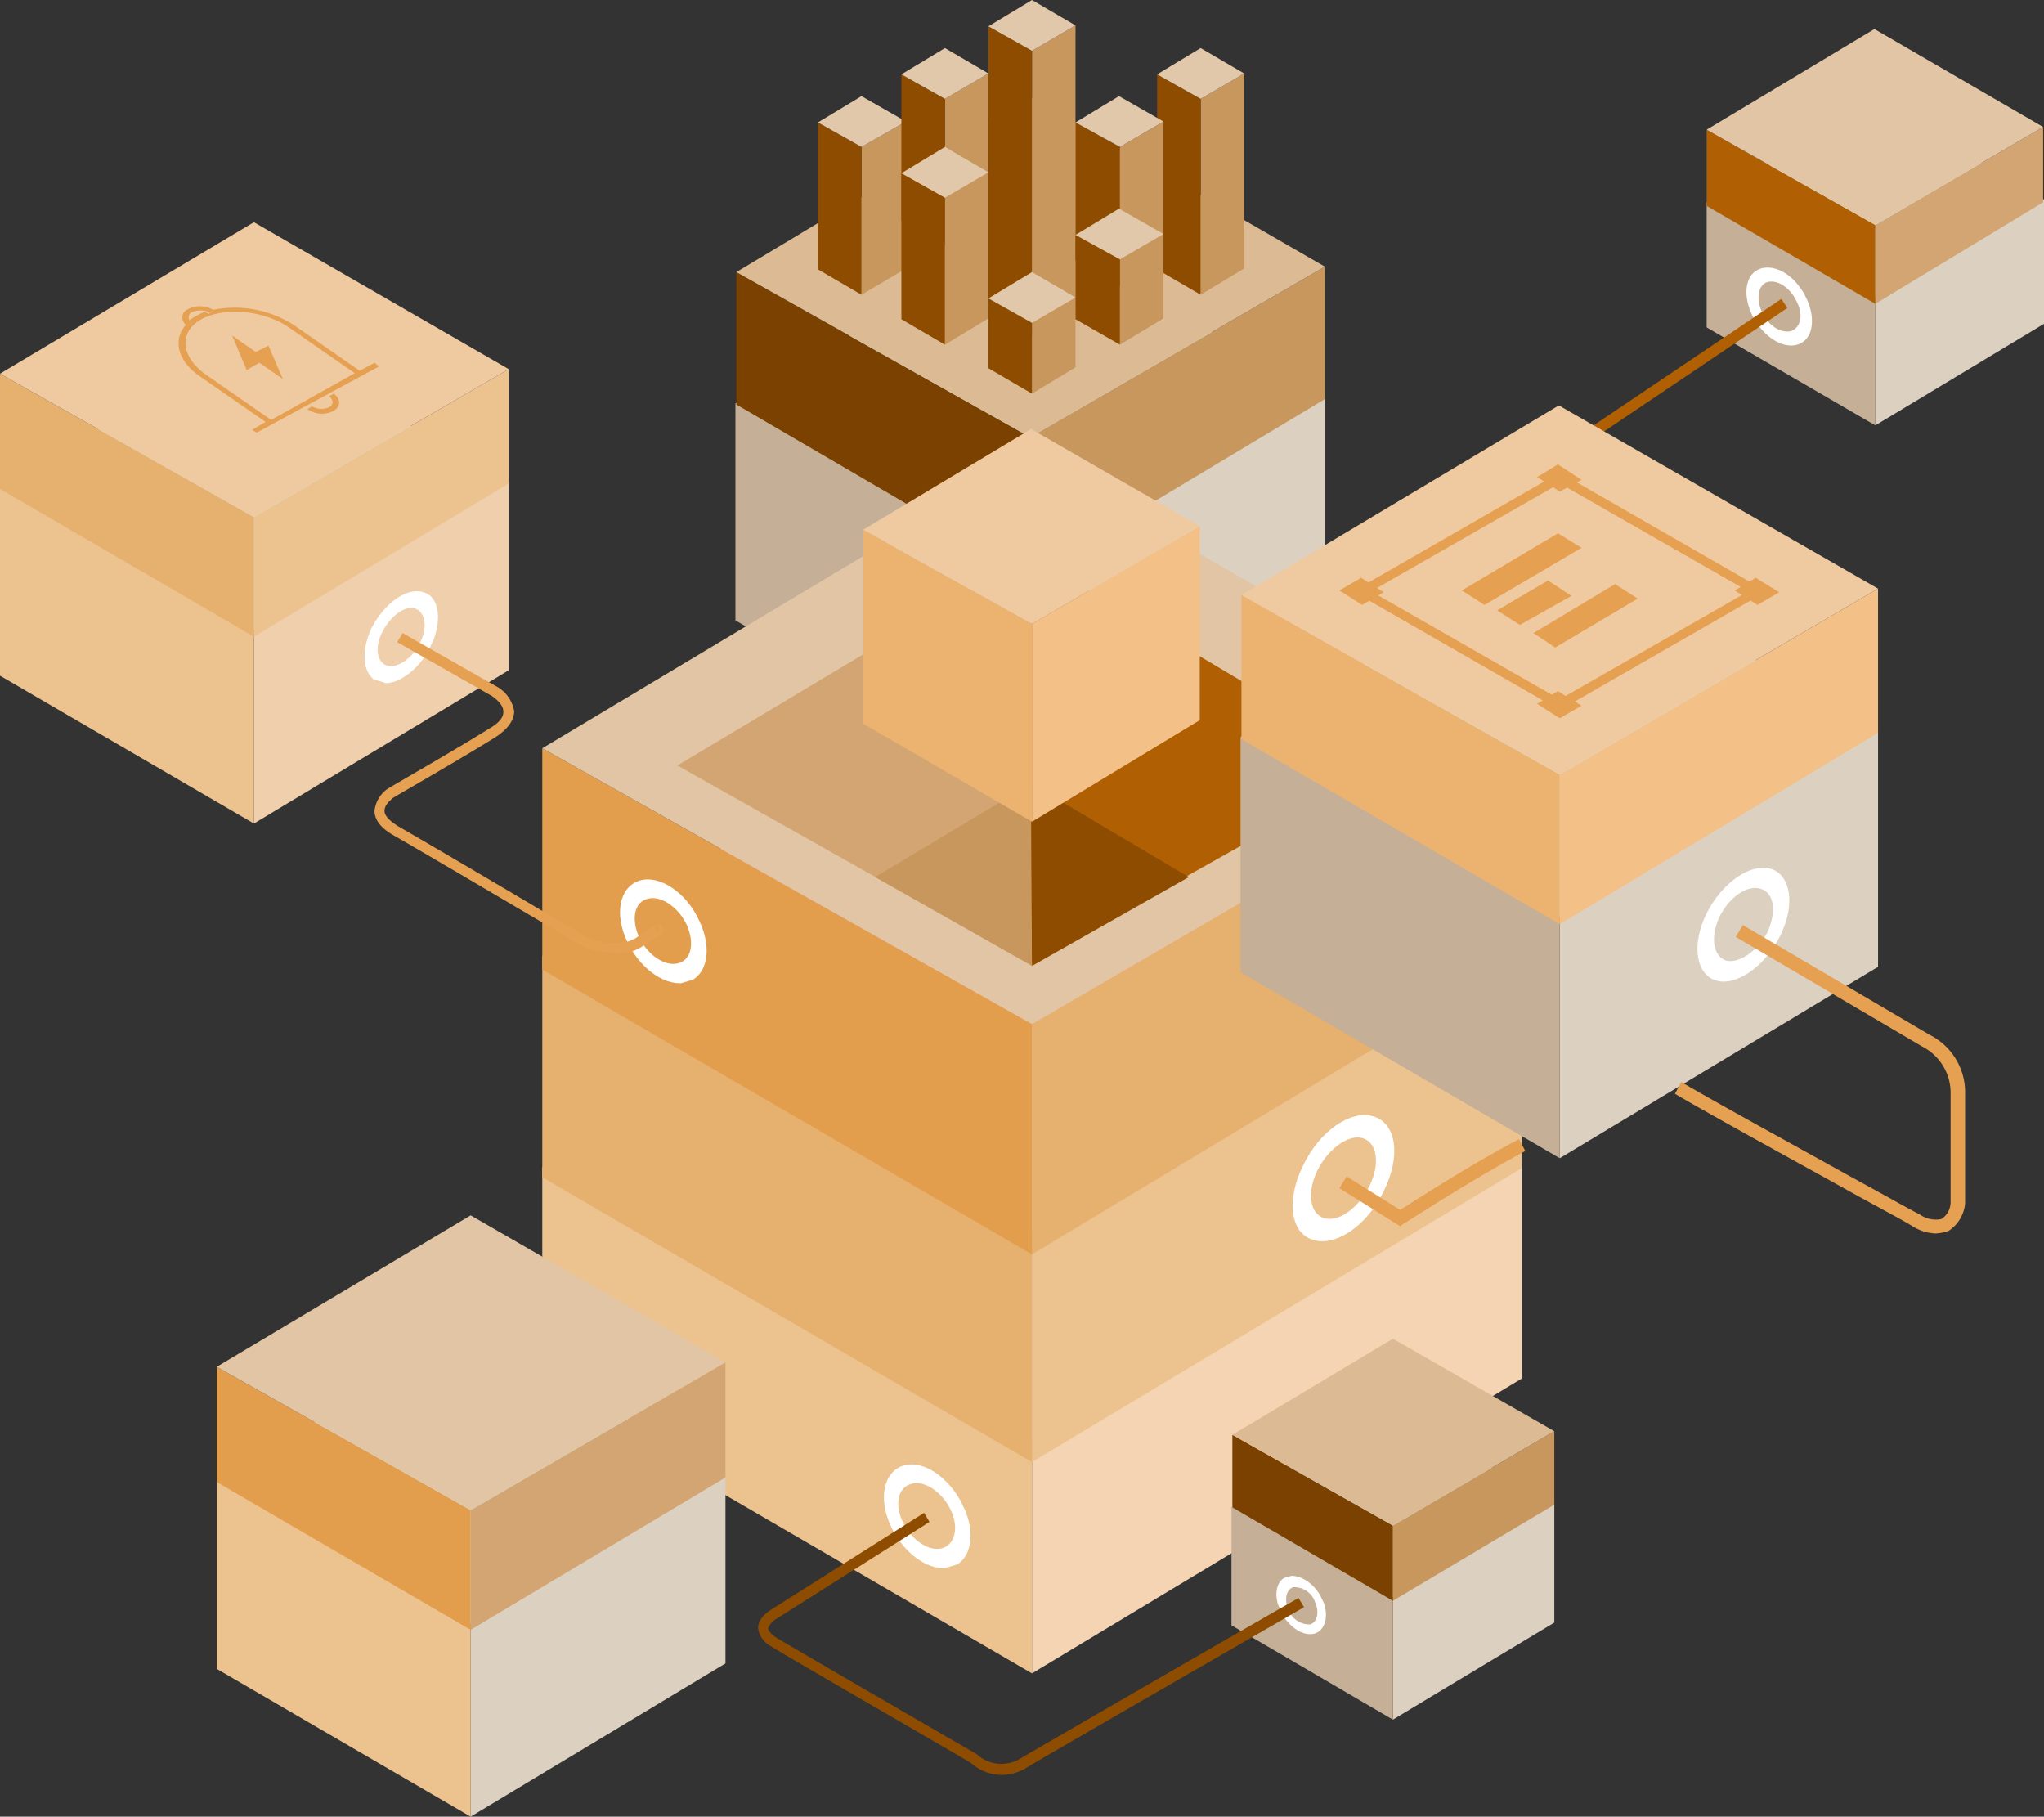 <svg xmlns="http://www.w3.org/2000/svg" xmlns:xlink="http://www.w3.org/1999/xlink" viewBox="0 0 225.4 200.3">
  <rect x="0" y="0" width="225.4" height="200.3" fill="#333333" stroke="none"/>
  <defs>
    <style>
      .cls-1 {
        fill: #dcd0c1;
      }

      .cls-2 {
        fill: #c5b097;
      }

      .cls-3 {
        fill: #beeffc;
      }

      .cls-4 {
        fill: #d2a572;
      }

      .cls-5 {
        fill: #b06003;
      }

      .cls-6 {
        fill: #e2c5a4;
      }

      .cls-7 {
        clip-path: url(#clip-path);
      }

      .cls-8 {
        fill: #fff;
      }

      .cls-9 {
        fill: #f4d4b3;
      }

      .cls-10 {
        fill: #ecc28f;
      }

      .cls-11 {
        fill: #f2b5ca;
      }

      .cls-12 {
        clip-path: url(#clip-path-2);
      }

      .cls-13 {
        fill: #e6b06e;
      }

      .cls-14 {
        clip-path: url(#clip-path-3);
      }

      .cls-15 {
        fill: #e29d4d;
      }

      .cls-16 {
        fill: #efcfac;
      }

      .cls-17 {
        fill: #efcaa1;
      }

      .cls-18 {
        clip-path: url(#clip-path-4);
      }

      .cls-19 {
        fill: #e6a051;
      }

      .cls-20 {
        fill: #c8975e;
      }

      .cls-21 {
        fill: #7a4100;
      }

      .cls-22 {
        fill: #dbba94;
      }

      .cls-23 {
        fill: #8e4c00;
      }

      .cls-24 {
        fill: #e2c8aa;
      }

      .cls-25 {
        clip-path: url(#clip-path-5);
      }

      .cls-26 {
        clip-path: url(#clip-path-6);
      }

      .cls-27 {
        fill: #f3c187;
      }

      .cls-28 {
        fill: #ebb270;
      }

      .cls-29 {
        clip-path: url(#clip-path-7);
      }
    </style>
    <clipPath id="clip-path">
      <path id="路径_8" data-name="路径 8" d="M1600.6,392l-4-8.4,6-1.8,4,8.4Z"/>
    </clipPath>
    <clipPath id="clip-path-2">
      <path id="路径_13" data-name="路径 13" d="M1506.3,527l-5.3-11.1,7.9-2.4,5.3,11.1Z"/>
    </clipPath>
    <clipPath id="clip-path-3">
      <path id="路径_18" data-name="路径 18" d="M1545.7,488.4l6.7-13.7,9,2.9-6.7,13.6Z"/>
    </clipPath>
    <clipPath id="clip-path-4">
      <path id="路径_32" data-name="路径 32" d="M1444,427.2l4.8-9.9,6.5,2.1-4.8,9.8Z"/>
    </clipPath>
    <clipPath id="clip-path-5">
      <path id="路径_72" data-name="路径 72" d="M1477.2,462.5l-5.3-11.1,8-2.4,5.3,11.1Z"/>
    </clipPath>
    <clipPath id="clip-path-6">
      <path id="路径_81" data-name="路径 81" d="M1548.2,534l-3-6.4,4.5-1.3,3,6.3Z"/>
    </clipPath>
    <clipPath id="clip-path-7">
      <path id="路径_98" data-name="路径 98" d="M1590.6,459.9l6-12.3,8.1,2.5-6,12.4Z"/>
    </clipPath>
  </defs>
  <g id="组_145" data-name="组 145" transform="translate(-1405.4 -353.1)">
    <g id="组_12" data-name="组 12">
      <g id="组_4" data-name="组 4">
        <g id="组_1" data-name="组 1">
          <path id="路径_1" data-name="路径 1" class="cls-1" d="M1630.8,375.1v13.7L1612.2,400V385.9Z"/>
        </g>
        <g id="组_2" data-name="组 2">
          <path id="路径_2" data-name="路径 2" class="cls-2" d="M1612.2,400l-18.6-10.8V375.4l18.6,10.5Z"/>
        </g>
        <g id="组_3" data-name="组 3">
          <path id="路径_3" data-name="路径 3" class="cls-3" d="M1612.2,385.9l-18.6-10.5,18.5-11.1,18.7,10.8Z"/>
        </g>
      </g>
      <g id="组_8" data-name="组 8">
        <g id="组_5" data-name="组 5">
          <path id="路径_4" data-name="路径 4" class="cls-4" d="M1630.7,367.1v8.3l-18.5,11.2v-8.7Z"/>
        </g>
        <g id="组_6" data-name="组 6">
          <path id="路径_5" data-name="路径 5" class="cls-5" d="M1612.2,386.6l-18.6-10.8v-8.4l18.6,10.5Z"/>
        </g>
        <g id="组_7" data-name="组 7">
          <path id="路径_6" data-name="路径 6" class="cls-6" d="M1612.2,377.9l-18.6-10.5,18.5-11.1,18.6,10.8Z"/>
        </g>
      </g>
      <g id="组_11" data-name="组 11">
        <g id="组_10" data-name="组 10">
          <g id="组_9" data-name="组 9" class="cls-7">
            <path id="路径_7" data-name="路径 7" class="cls-8" d="M1602.9,389.6c-1.1.3-2.5-.6-3.2-2.1s-.4-3,.6-3.3c1.1-.3,2.5.6,3.2,2.1.8,1.5.5,2.9-.6,3.3m-3.3-6.9c-1.7.5-2.1,2.8-1,5.1s3.3,3.8,5,3.3,2.1-2.8,1-5.1c-1.1-2.4-3.3-3.8-5-3.3"/>
          </g>
        </g>
      </g>
    </g>
    <g id="组_20" data-name="组 20">
      <g id="组_16" data-name="组 16">
        <g id="组_13" data-name="组 13">
          <path id="路径_9" data-name="路径 9" class="cls-9" d="M1573.2,480.7v24.4l-54,32.5V512.2Z"/>
        </g>
        <g id="组_14" data-name="组 14">
          <path id="路径_10" data-name="路径 10" class="cls-10" d="M1519.2,537.6l-54-31.4V481.8l54,30.4Z"/>
        </g>
        <g id="组_15" data-name="组 15">
          <path id="路径_11" data-name="路径 11" class="cls-11" d="M1519.2,512.2l-54-30.4,53.8-32.3,54.2,31.2Z"/>
        </g>
      </g>
      <g id="组_19" data-name="组 19">
        <g id="组_18" data-name="组 18">
          <g id="组_17" data-name="组 17" class="cls-12">
            <path id="路径_12" data-name="路径 12" class="cls-8" d="M1509.3,523.8c-1.4.4-3.3-.8-4.3-2.8s-.6-3.9.9-4.3c1.4-.4,3.3.8,4.3,2.8s.5,3.9-.9,4.3m-4.3-9.1c-2.2.7-2.8,3.7-1.3,6.8s4.4,5,6.6,4.4c2.2-.7,2.8-3.7,1.3-6.8s-4.4-5.1-6.6-4.4"/>
          </g>
        </g>
      </g>
    </g>
    <g id="组_28" data-name="组 28">
      <g id="组_24" data-name="组 24">
        <g id="组_21" data-name="组 21">
          <path id="路径_14" data-name="路径 14" class="cls-10" d="M1573.2,457.5v24.4l-54,32.4V488.9Z"/>
        </g>
        <g id="组_22" data-name="组 22">
          <path id="路径_15" data-name="路径 15" class="cls-13" d="M1519.2,514.3l-54-31.4V458.5l54,30.4Z"/>
        </g>
        <g id="组_23" data-name="组 23">
          <path id="路径_16" data-name="路径 16" class="cls-11" d="M1519.2,488.9l-54-30.4,53.8-32.2,54.2,31.2Z"/>
        </g>
      </g>
      <g id="组_27" data-name="组 27">
        <g id="组_26" data-name="组 26">
          <g id="组_25" data-name="组 25" class="cls-14">
            <path id="路径_17" data-name="路径 17" class="cls-8" d="M1551.4,487.4c-1.6-.5-1.9-2.9-.7-5.3s3.5-4,5-3.5c1.6.5,1.9,2.9.7,5.3s-3.4,4-5,3.5m5.5-11.2c-2.5-.8-6,1.6-7.8,5.4-1.9,3.8-1.4,7.5,1.1,8.2,2.5.8,6-1.6,7.8-5.4,1.9-3.8,1.4-7.4-1.1-8.2"/>
          </g>
        </g>
      </g>
    </g>
    <g id="组_37" data-name="组 37">
      <g id="组_32" data-name="组 32">
        <g id="组_29" data-name="组 29">
          <path id="路径_19" data-name="路径 19" class="cls-1" d="M1485.4,515.8v20.7l-28.1,16.9V532.1Z"/>
        </g>
        <g id="组_30" data-name="组 30">
          <path id="路径_20" data-name="路径 20" class="cls-10" d="M1457.3,553.4l-28-16.3V516.3l28,15.8Z"/>
        </g>
        <g id="组_31" data-name="组 31">
          <path id="路径_21" data-name="路径 21" class="cls-3" d="M1457.3,532.1l-28-15.8,28-16.7,28.1,16.2Z"/>
        </g>
      </g>
      <g id="组_36" data-name="组 36">
        <g id="组_33" data-name="组 33">
          <path id="路径_22" data-name="路径 22" class="cls-4" d="M1485.4,503.3V516l-28.1,16.8V519.6Z"/>
        </g>
        <g id="组_34" data-name="组 34">
          <path id="路径_23" data-name="路径 23" class="cls-15" d="M1457.3,532.8l-28-16.3V503.8l28,15.8Z"/>
        </g>
        <g id="组_35" data-name="组 35">
          <path id="路径_24" data-name="路径 24" class="cls-6" d="M1457.3,519.6l-28-15.8,28-16.7,28.1,16.2Z"/>
        </g>
      </g>
    </g>
    <g id="组_49" data-name="组 49">
      <g id="组_41" data-name="组 41">
        <g id="组_38" data-name="组 38">
          <path id="路径_25" data-name="路径 25" class="cls-16" d="M1461.5,406.3V427l-28.1,16.9V422.6Z"/>
        </g>
        <g id="组_39" data-name="组 39">
          <path id="路径_26" data-name="路径 26" class="cls-10" d="M1433.4,443.9l-28-16.3V406.8l28,15.8Z"/>
        </g>
        <g id="组_40" data-name="组 40">
          <path id="路径_27" data-name="路径 27" class="cls-3" d="M1433.4,422.6l-28-15.8,28-16.7,28.1,16.2Z"/>
        </g>
      </g>
      <g id="组_45" data-name="组 45">
        <g id="组_42" data-name="组 42">
          <path id="路径_28" data-name="路径 28" class="cls-10" d="M1461.5,393.8v12.6l-28.1,16.9V410.1Z"/>
        </g>
        <g id="组_43" data-name="组 43">
          <path id="路径_29" data-name="路径 29" class="cls-13" d="M1433.4,423.3l-28-16.3V394.3l28,15.8Z"/>
        </g>
        <g id="组_44" data-name="组 44">
          <path id="路径_30" data-name="路径 30" class="cls-17" d="M1433.4,410.1l-28-15.8,28-16.7,28.1,16.2Z"/>
        </g>
      </g>
      <g id="组_48" data-name="组 48">
        <g id="组_47" data-name="组 47">
          <g id="组_46" data-name="组 46" class="cls-18">
            <path id="路径_31" data-name="路径 31" class="cls-8" d="M1448.1,426.5c-1.2-.4-1.4-2.1-.5-3.8s2.5-2.9,3.6-2.5,1.4,2.1.5,3.8c-.8,1.7-2.5,2.8-3.6,2.5m4-8.1c-1.8-.6-4.3,1.2-5.7,3.9-1.3,2.7-1,5.4.8,6s4.3-1.2,5.7-3.9c1.3-2.8,1-5.5-.8-6"/>
          </g>
        </g>
      </g>
    </g>
    <g id="组_52" data-name="组 52">
      <g id="组_51" data-name="组 51">
        <g id="组_50" data-name="组 50">
          <path id="路径_33" data-name="路径 33" class="cls-19" d="M1427.1,387.9a5.584,5.584,0,0,0-.8.5l.3.3-.5.3c-.1,0-.1-.1-.2-.1-1.5,1.7-.9,4.1,1.7,5.8l7.2,5,.5-.3-7.2-5c-2.8-2-3-4.7-.5-6.1,2.6-1.4,7-1,9.8,1l7.2,5,.5-.3-7.2-5a12.08,12.08,0,0,0-9.2-1.7c.1,0,.1.1.2.1l-.5.3c-.1-.1-.2-.1-.4-.2a3.555,3.555,0,0,0-.9.4"/>
          <path id="路径_34" data-name="路径 34" class="cls-19" d="M1442.2,396.5l-.5.3c.5.4.5.9,0,1.2a2.126,2.126,0,0,1-1.9-.1l-.5.3a2.772,2.772,0,0,0,2.9.2c.8-.5.8-1.3,0-1.9"/>
          <path id="路径_35" data-name="路径 35" class="cls-19" d="M1426.1,387.2a.989.989,0,0,0-.2,1.7c.1,0,.1.1.2.1l.5-.3-.3-.3a.61.61,0,0,1,.3-.9,2.515,2.515,0,0,1,1.5-.1.758.758,0,0,1,.4.2l.5-.3c-.1,0-.1-.1-.2-.1a2.867,2.867,0,0,0-2.7,0"/>
          <path id="路径_36" data-name="路径 36" class="cls-19" d="M1446.7,393.1l-1.5.8-.6.3-9.3,5.2-.6.2-1.5.9.5.3,13.5-7.3-.5-.4"/>
          <path id="路径_37" data-name="路径 37" class="cls-19" d="M1431,390.1l1.6,3.8,1.4-.8,2.6,1.8-1.6-3.7-1.4.7-2.6-1.8"/>
        </g>
      </g>
    </g>
    <g id="组_95" data-name="组 95">
      <g id="组_61" data-name="组 61">
        <g id="组_56" data-name="组 56">
          <g id="组_53" data-name="组 53">
            <path id="路径_38" data-name="路径 38" class="cls-1" d="M1551.5,396.9v24L1519,440.5V415.9Z"/>
          </g>
          <g id="组_54" data-name="组 54">
            <path id="路径_39" data-name="路径 39" class="cls-2" d="M1519,440.5l-32.5-19V397.6l32.5,18.3Z"/>
          </g>
          <g id="组_55" data-name="组 55">
            <path id="路径_40" data-name="路径 40" class="cls-3" d="M1519,415.9l-32.5-18.3,32.4-19.4,32.6,18.7Z"/>
          </g>
        </g>
        <g id="组_60" data-name="组 60">
          <g id="组_57" data-name="组 57">
            <path id="路径_41" data-name="路径 41" class="cls-20" d="M1551.5,382.5v14.6L1519,416.6V401.3Z"/>
          </g>
          <g id="组_58" data-name="组 58">
            <path id="路径_42" data-name="路径 42" class="cls-21" d="M1519,416.6l-32.4-18.9V383.1l32.4,18.2Z"/>
          </g>
          <g id="组_59" data-name="组 59">
            <path id="路径_43" data-name="路径 43" class="cls-22" d="M1519,401.3l-32.4-18.2,32.3-19.4,32.6,18.8Z"/>
          </g>
        </g>
      </g>
      <g id="组_94" data-name="组 94">
        <g id="组_65" data-name="组 65">
          <g id="组_62" data-name="组 62">
            <path id="路径_44" data-name="路径 44" class="cls-20" d="M1505.3,366.5v16.2l-4.9,2.9V369.3Z"/>
          </g>
          <g id="组_63" data-name="组 63">
            <path id="路径_45" data-name="路径 45" class="cls-23" d="M1500.4,385.6l-4.8-2.8V366.6l4.8,2.7Z"/>
          </g>
          <g id="组_64" data-name="组 64">
            <path id="路径_46" data-name="路径 46" class="cls-24" d="M1500.4,369.3l-4.8-2.7,4.8-2.9,4.9,2.8Z"/>
          </g>
        </g>
        <g id="组_69" data-name="组 69">
          <g id="组_66" data-name="组 66">
            <path id="路径_47" data-name="路径 47" class="cls-20" d="M1514.4,361.2v16.1l-4.8,2.9V364Z"/>
          </g>
          <g id="组_67" data-name="组 67">
            <path id="路径_48" data-name="路径 48" class="cls-23" d="M1509.6,380.2l-4.8-2.8V361.3l4.8,2.7Z"/>
          </g>
          <g id="组_68" data-name="组 68">
            <path id="路径_49" data-name="路径 49" class="cls-24" d="M1509.6,364l-4.8-2.7,4.8-2.9,4.8,2.8Z"/>
          </g>
        </g>
        <g id="组_73" data-name="组 73">
          <g id="组_70" data-name="组 70">
            <path id="路径_50" data-name="路径 50" class="cls-20" d="M1524,355.9v31.4l-4.8,2.9V358.7Z"/>
          </g>
          <g id="组_71" data-name="组 71">
            <path id="路径_51" data-name="路径 51" class="cls-23" d="M1519.2,390.2l-4.8-2.8V356l4.8,2.7Z"/>
          </g>
          <g id="组_72" data-name="组 72">
            <path id="路径_52" data-name="路径 52" class="cls-24" d="M1519.2,358.7l-4.8-2.7,4.8-2.9,4.8,2.8Z"/>
          </g>
        </g>
        <g id="组_77" data-name="组 77">
          <g id="组_74" data-name="组 74">
            <path id="路径_53" data-name="路径 53" class="cls-20" d="M1542.6,361.2v21.5l-4.8,2.9V364Z"/>
          </g>
          <g id="组_75" data-name="组 75">
            <path id="路径_54" data-name="路径 54" class="cls-23" d="M1537.8,385.6l-4.8-2.8V361.3l4.8,2.7Z"/>
          </g>
          <g id="组_76" data-name="组 76">
            <path id="路径_55" data-name="路径 55" class="cls-24" d="M1537.8,364l-4.8-2.7,4.8-2.9,4.8,2.8Z"/>
          </g>
        </g>
        <g id="组_81" data-name="组 81">
          <g id="组_78" data-name="组 78">
            <path id="路径_56" data-name="路径 56" class="cls-20" d="M1524,385.9v7.7l-4.8,2.9v-7.8Z"/>
          </g>
          <g id="组_79" data-name="组 79">
            <path id="路径_57" data-name="路径 57" class="cls-23" d="M1519.2,396.5l-4.8-2.8V386l4.8,2.7Z"/>
          </g>
          <g id="组_80" data-name="组 80">
            <path id="路径_58" data-name="路径 58" class="cls-24" d="M1519.2,388.7l-4.8-2.7,4.8-2.9,4.8,2.8Z"/>
          </g>
        </g>
        <g id="组_85" data-name="组 85">
          <g id="组_82" data-name="组 82">
            <path id="路径_59" data-name="路径 59" class="cls-20" d="M1533.7,366.5v15.2l-4.8,2.9V369.3Z"/>
          </g>
          <g id="组_83" data-name="组 83">
            <path id="路径_60" data-name="路径 60" class="cls-23" d="M1528.9,384.6l-4.9-2.8V366.6l4.9,2.7Z"/>
          </g>
          <g id="组_84" data-name="组 84">
            <path id="路径_61" data-name="路径 61" class="cls-24" d="M1528.9,369.3l-4.9-2.7,4.8-2.9,4.9,2.8Z"/>
          </g>
        </g>
        <g id="组_89" data-name="组 89">
          <g id="组_86" data-name="组 86">
            <path id="路径_62" data-name="路径 62" class="cls-20" d="M1533.7,378.9v9.3l-4.8,2.9v-9.4Z"/>
          </g>
          <g id="组_87" data-name="组 87">
            <path id="路径_63" data-name="路径 63" class="cls-23" d="M1528.9,391.1l-4.9-2.8V379l4.9,2.7Z"/>
          </g>
          <g id="组_88" data-name="组 88">
            <path id="路径_64" data-name="路径 64" class="cls-24" d="M1528.9,381.7,1524,379l4.8-2.9,4.9,2.8Z"/>
          </g>
        </g>
        <g id="组_93" data-name="组 93">
          <g id="组_90" data-name="组 90">
            <path id="路径_65" data-name="路径 65" class="cls-20" d="M1514.4,372.1v16.1l-4.8,2.9V374.9Z"/>
          </g>
          <g id="组_91" data-name="组 91">
            <path id="路径_66" data-name="路径 66" class="cls-23" d="M1509.6,391.1l-4.8-2.8V372.2l4.8,2.7Z"/>
          </g>
          <g id="组_92" data-name="组 92">
            <path id="路径_67" data-name="路径 67" class="cls-24" d="M1509.6,374.9l-4.8-2.7,4.8-2.9,4.8,2.8Z"/>
          </g>
        </g>
      </g>
    </g>
    <g id="组_103" data-name="组 103">
      <g id="组_99" data-name="组 99">
        <g id="组_96" data-name="组 96">
          <path id="路径_68" data-name="路径 68" class="cls-13" d="M1573.2,434.6v24.3l-54,32.5V466Z"/>
        </g>
        <g id="组_97" data-name="组 97">
          <path id="路径_69" data-name="路径 69" class="cls-15" d="M1519.2,491.4l-54-31.4V435.6l54,30.4Z"/>
        </g>
        <g id="组_98" data-name="组 98">
          <path id="路径_70" data-name="路径 70" class="cls-6" d="M1519.2,466l-54-30.4,53.8-32.2,54.2,31.2Z"/>
        </g>
      </g>
      <g id="组_102" data-name="组 102">
        <g id="组_101" data-name="组 101">
          <g id="组_100" data-name="组 100" class="cls-25">
            <path id="路径_71" data-name="路径 71" class="cls-8" d="M1480.2,459.3c-1.4.4-3.3-.8-4.3-2.8-.9-2-.6-3.9.9-4.3,1.4-.4,3.3.8,4.3,2.8.9,2,.6,3.9-.9,4.3m-4.3-9.1c-2.2.7-2.8,3.7-1.3,6.8s4.4,5,6.6,4.4c2.2-.7,2.8-3.7,1.3-6.8-1.4-3.1-4.4-5.1-6.6-4.4"/>
          </g>
        </g>
      </g>
    </g>
    <g id="组_104" data-name="组 104">
      <path id="路径_73" data-name="路径 73" class="cls-19" d="M1473.4,458.2a11.283,11.283,0,0,1-3.8-.8c-.2-.1-17.1-10.1-20.8-12.2q-2.1-1.2-2.1-2.7a3.422,3.422,0,0,1,1.4-2.4c.1-.1,7.3-4.2,11.3-6.7.7-.4,1.6-1.1,1.5-1.9,0-.8-1.1-1.6-1.5-1.8l-10.2-5.8.6-1,10.2,5.8a3.888,3.888,0,0,1,2.1,2.8c0,1-.7,2-2.1,2.9-4,2.5-11.2,6.6-11.3,6.7-.2.2-.9.7-.9,1.4s.9,1.3,1.5,1.7c3.7,2.1,20.6,12.1,20.7,12.2h0s3.4,1.6,5.7,0c2.2-1.5,2.4-1.6,2.8-1.1a.691.691,0,0,1-.2.9l-.2-.3.1.3s-.3.2-1.9,1.2A4.52,4.52,0,0,1,1473.4,458.2Zm4.4-3a.581.581,0,0,0,0,.7l.4-.3Z"/>
    </g>
    <g id="组_116" data-name="组 116">
      <g id="组_108" data-name="组 108">
        <g id="组_105" data-name="组 105">
          <path id="路径_74" data-name="路径 74" class="cls-1" d="M1576.8,518.9V532L1559,542.7V529.2Z"/>
        </g>
        <g id="组_106" data-name="组 106">
          <path id="路径_75" data-name="路径 75" class="cls-2" d="M1559,542.7l-17.8-10.4V519.2l17.8,10Z"/>
        </g>
        <g id="组_107" data-name="组 107">
          <path id="路径_76" data-name="路径 76" class="cls-3" d="M1559,529.2l-17.8-10,17.8-10.6,17.8,10.3Z"/>
        </g>
      </g>
      <g id="组_112" data-name="组 112">
        <g id="组_109" data-name="组 109">
          <path id="路径_77" data-name="路径 77" class="cls-20" d="M1576.8,510.9V519L1559,529.6v-8.3Z"/>
        </g>
        <g id="组_110" data-name="组 110">
          <path id="路径_78" data-name="路径 78" class="cls-21" d="M1559,529.6l-17.7-10.3v-8l17.7,10Z"/>
        </g>
        <g id="组_111" data-name="组 111">
          <path id="路径_79" data-name="路径 79" class="cls-22" d="M1559,521.3l-17.7-10,17.7-10.6,17.8,10.2Z"/>
        </g>
      </g>
      <g id="组_115" data-name="组 115">
        <g id="组_114" data-name="组 114">
          <g id="组_113" data-name="组 113" class="cls-26">
            <path id="路径_80" data-name="路径 80" class="cls-8" d="M1549.9,532.2a2.429,2.429,0,0,1-2.4-1.6c-.5-1.1-.3-2.2.5-2.5a2.429,2.429,0,0,1,2.4,1.6c.5,1.1.3,2.2-.5,2.5m-2.5-5.3c-1.3.4-1.6,2.1-.8,3.8s2.5,2.9,3.8,2.5c1.2-.4,1.6-2.1.8-3.8s-2.5-2.8-3.8-2.5"/>
          </g>
        </g>
      </g>
    </g>
    <g id="组_117" data-name="组 117">
      <path id="路径_82" data-name="路径 82" class="cls-19" d="M1559.8,488.3l-6.7-4.2.8-1.3,5.9,3.7c1.6-1,7.4-4.8,13.1-7.8l.7,1.3c-6.5,3.5-13.3,8-13.4,8Z"/>
    </g>
    <g id="组_118" data-name="组 118">
      <path id="路径_83" data-name="路径 83" class="cls-23" d="M1515.9,548.8a5.1,5.1,0,0,1-3.4-1.3c-1.1-.7-19.7-11.4-22.1-12.9a2.61,2.61,0,0,1-1.4-2c0-1.2,1.3-1.9,1.4-2l16.9-10.7.6,1L1491,531.6a2.229,2.229,0,0,0-.9,1c0,.3.3.6.8,1,2.5,1.5,22,12.8,22.2,12.9l.1.1a4.022,4.022,0,0,0,4.7.4c2.9-1.7,30.4-17.6,30.7-17.7l.6,1c-.3.2-27.8,16-30.6,17.7A5.15,5.15,0,0,1,1515.9,548.8Z"/>
    </g>
    <g id="组_119" data-name="组 119">
      <rect id="矩形_3" data-name="矩形 3" class="cls-5" width="35.4" height="1.2" transform="translate(1572.469 405.832) rotate(-33.957)"/>
    </g>
    <g id="组_122" data-name="组 122">
      <g id="组_120" data-name="组 120">
        <path id="路径_84" data-name="路径 84" class="cls-4" d="M1519,459.4l-38.9-21.9,38.8-23.2"/>
      </g>
      <g id="组_121" data-name="组 121">
        <path id="路径_85" data-name="路径 85" class="cls-5" d="M1519,459.4l39-21.9-39.1-23.2"/>
      </g>
    </g>
    <g id="组_125" data-name="组 125">
      <g id="组_123" data-name="组 123">
        <path id="路径_86" data-name="路径 86" class="cls-20" d="M1519.2,459.6l-17.3-9.8,17.2-10.3"/>
      </g>
      <g id="组_124" data-name="组 124">
        <path id="路径_87" data-name="路径 87" class="cls-23" d="M1519.2,459.6l17.3-9.8-17.4-10.3"/>
      </g>
    </g>
    <g id="组_129" data-name="组 129">
      <g id="组_126" data-name="组 126">
        <path id="路径_88" data-name="路径 88" class="cls-27" d="M1537.7,411.1v21.4l-18.5,11.2V421.9Z"/>
      </g>
      <g id="组_127" data-name="组 127">
        <path id="路径_89" data-name="路径 89" class="cls-28" d="M1519.2,443.7l-18.6-10.8V411.5l18.6,10.4Z"/>
      </g>
      <g id="组_128" data-name="组 128">
        <path id="路径_90" data-name="路径 90" class="cls-17" d="M1519.2,421.9l-18.6-10.4,18.5-11.1,18.6,10.7Z"/>
      </g>
    </g>
    <g id="组_141" data-name="组 141">
      <g id="组_133" data-name="组 133">
        <g id="组_130" data-name="组 130">
          <path id="路径_91" data-name="路径 91" class="cls-1" d="M1612.5,433.7v26l-35.1,21.1V454.2Z"/>
        </g>
        <g id="组_131" data-name="组 131">
          <path id="路径_92" data-name="路径 92" class="cls-2" d="M1577.4,480.8l-35.2-20.5V434.4l35.2,19.8Z"/>
        </g>
        <g id="组_132" data-name="组 132">
          <path id="路径_93" data-name="路径 93" class="cls-3" d="M1577.4,454.2l-35.2-19.8,35.1-21,35.2,20.3Z"/>
        </g>
      </g>
      <g id="组_137" data-name="组 137">
        <g id="组_134" data-name="组 134">
          <path id="路径_94" data-name="路径 94" class="cls-27" d="M1612.5,418v15.9L1577.4,455V438.5Z"/>
        </g>
        <g id="组_135" data-name="组 135">
          <path id="路径_95" data-name="路径 95" class="cls-28" d="M1577.4,455l-35.1-20.4V418.7l35.1,19.8Z"/>
        </g>
        <g id="组_136" data-name="组 136">
          <path id="路径_96" data-name="路径 96" class="cls-17" d="M1577.4,438.5l-35.1-19.8,35-20.9,35.2,20.2Z"/>
        </g>
      </g>
      <g id="组_140" data-name="组 140">
        <g id="组_139" data-name="组 139">
          <g id="组_138" data-name="组 138" class="cls-29">
            <path id="路径_97" data-name="路径 97" class="cls-8" d="M1595.7,459c-1.4-.5-1.7-2.6-.7-4.8,1.1-2.2,3.1-3.6,4.6-3.1s1.7,2.6.7,4.8c-1.1,2.1-3.2,3.5-4.6,3.1m5-10.1c-2.2-.7-5.4,1.5-7.1,4.9s-1.2,6.7,1,7.4,5.4-1.5,7.1-4.9,1.2-6.7-1-7.4"/>
          </g>
        </g>
      </g>
    </g>
    <g id="组_142" data-name="组 142">
      <path id="路径_99" data-name="路径 99" class="cls-19" d="M1618.8,489.1a5.211,5.211,0,0,1-2.5-.8c-1.1-.7-4-2.2-7.4-4.1-6.3-3.5-14.9-8.2-18.8-10.5l.7-1.3c3.9,2.3,12.5,7,18.8,10.5,3.5,1.9,6.3,3.5,7.5,4.1a3.047,3.047,0,0,0,2.4.5,2.248,2.248,0,0,0,1-1.8V473.4a5.756,5.756,0,0,0-3.1-4.9l-20.6-12.1.8-1.3,20.6,12.1a7.09,7.09,0,0,1,3.9,6.2v12.4a4.068,4.068,0,0,1-1.8,3A4.939,4.939,0,0,1,1618.8,489.1Z"/>
    </g>
    <g id="组_144" data-name="组 144">
      <g id="组_143" data-name="组 143">
        <path id="路径_100" data-name="路径 100" class="cls-19" d="M1577.4,431.4l-22.8-13.1,22.8-13.1,22.8,13.1Zm-20.8-13.1,20.8,11.9,20.8-11.9-20.8-11.9Z"/>
      </g>
      <path id="路径_101" data-name="路径 101" class="cls-19" d="M1579.8,413.5l-10.7,6.3-2.5-1.6,10.6-6.3Z"/>
      <path id="路径_102" data-name="路径 102" class="cls-19" d="M1586,419.1l-9.1,5.4-2.4-1.6,9-5.4Z"/>
      <path id="路径_103" data-name="路径 103" class="cls-19" d="M1578.7,418.8,1573,422l-2.5-1.6,5.6-3.3Z"/>
      <path id="路径_104" data-name="路径 104" class="cls-19" d="M1558,418.4l-2.4,1.4-2.5-1.6,2.4-1.4Z"/>
      <path id="路径_105" data-name="路径 105" class="cls-19" d="M1579.8,406l-2.4,1.3-2.5-1.6,2.3-1.4Z"/>
      <path id="路径_106" data-name="路径 106" class="cls-19" d="M1579.8,430.9l-2.4,1.4-2.5-1.6,2.3-1.4Z"/>
      <path id="路径_107" data-name="路径 107" class="cls-19" d="M1601.6,418.4l-2.4,1.4-2.5-1.6,2.3-1.4Z"/>
    </g>
  </g>
</svg>
